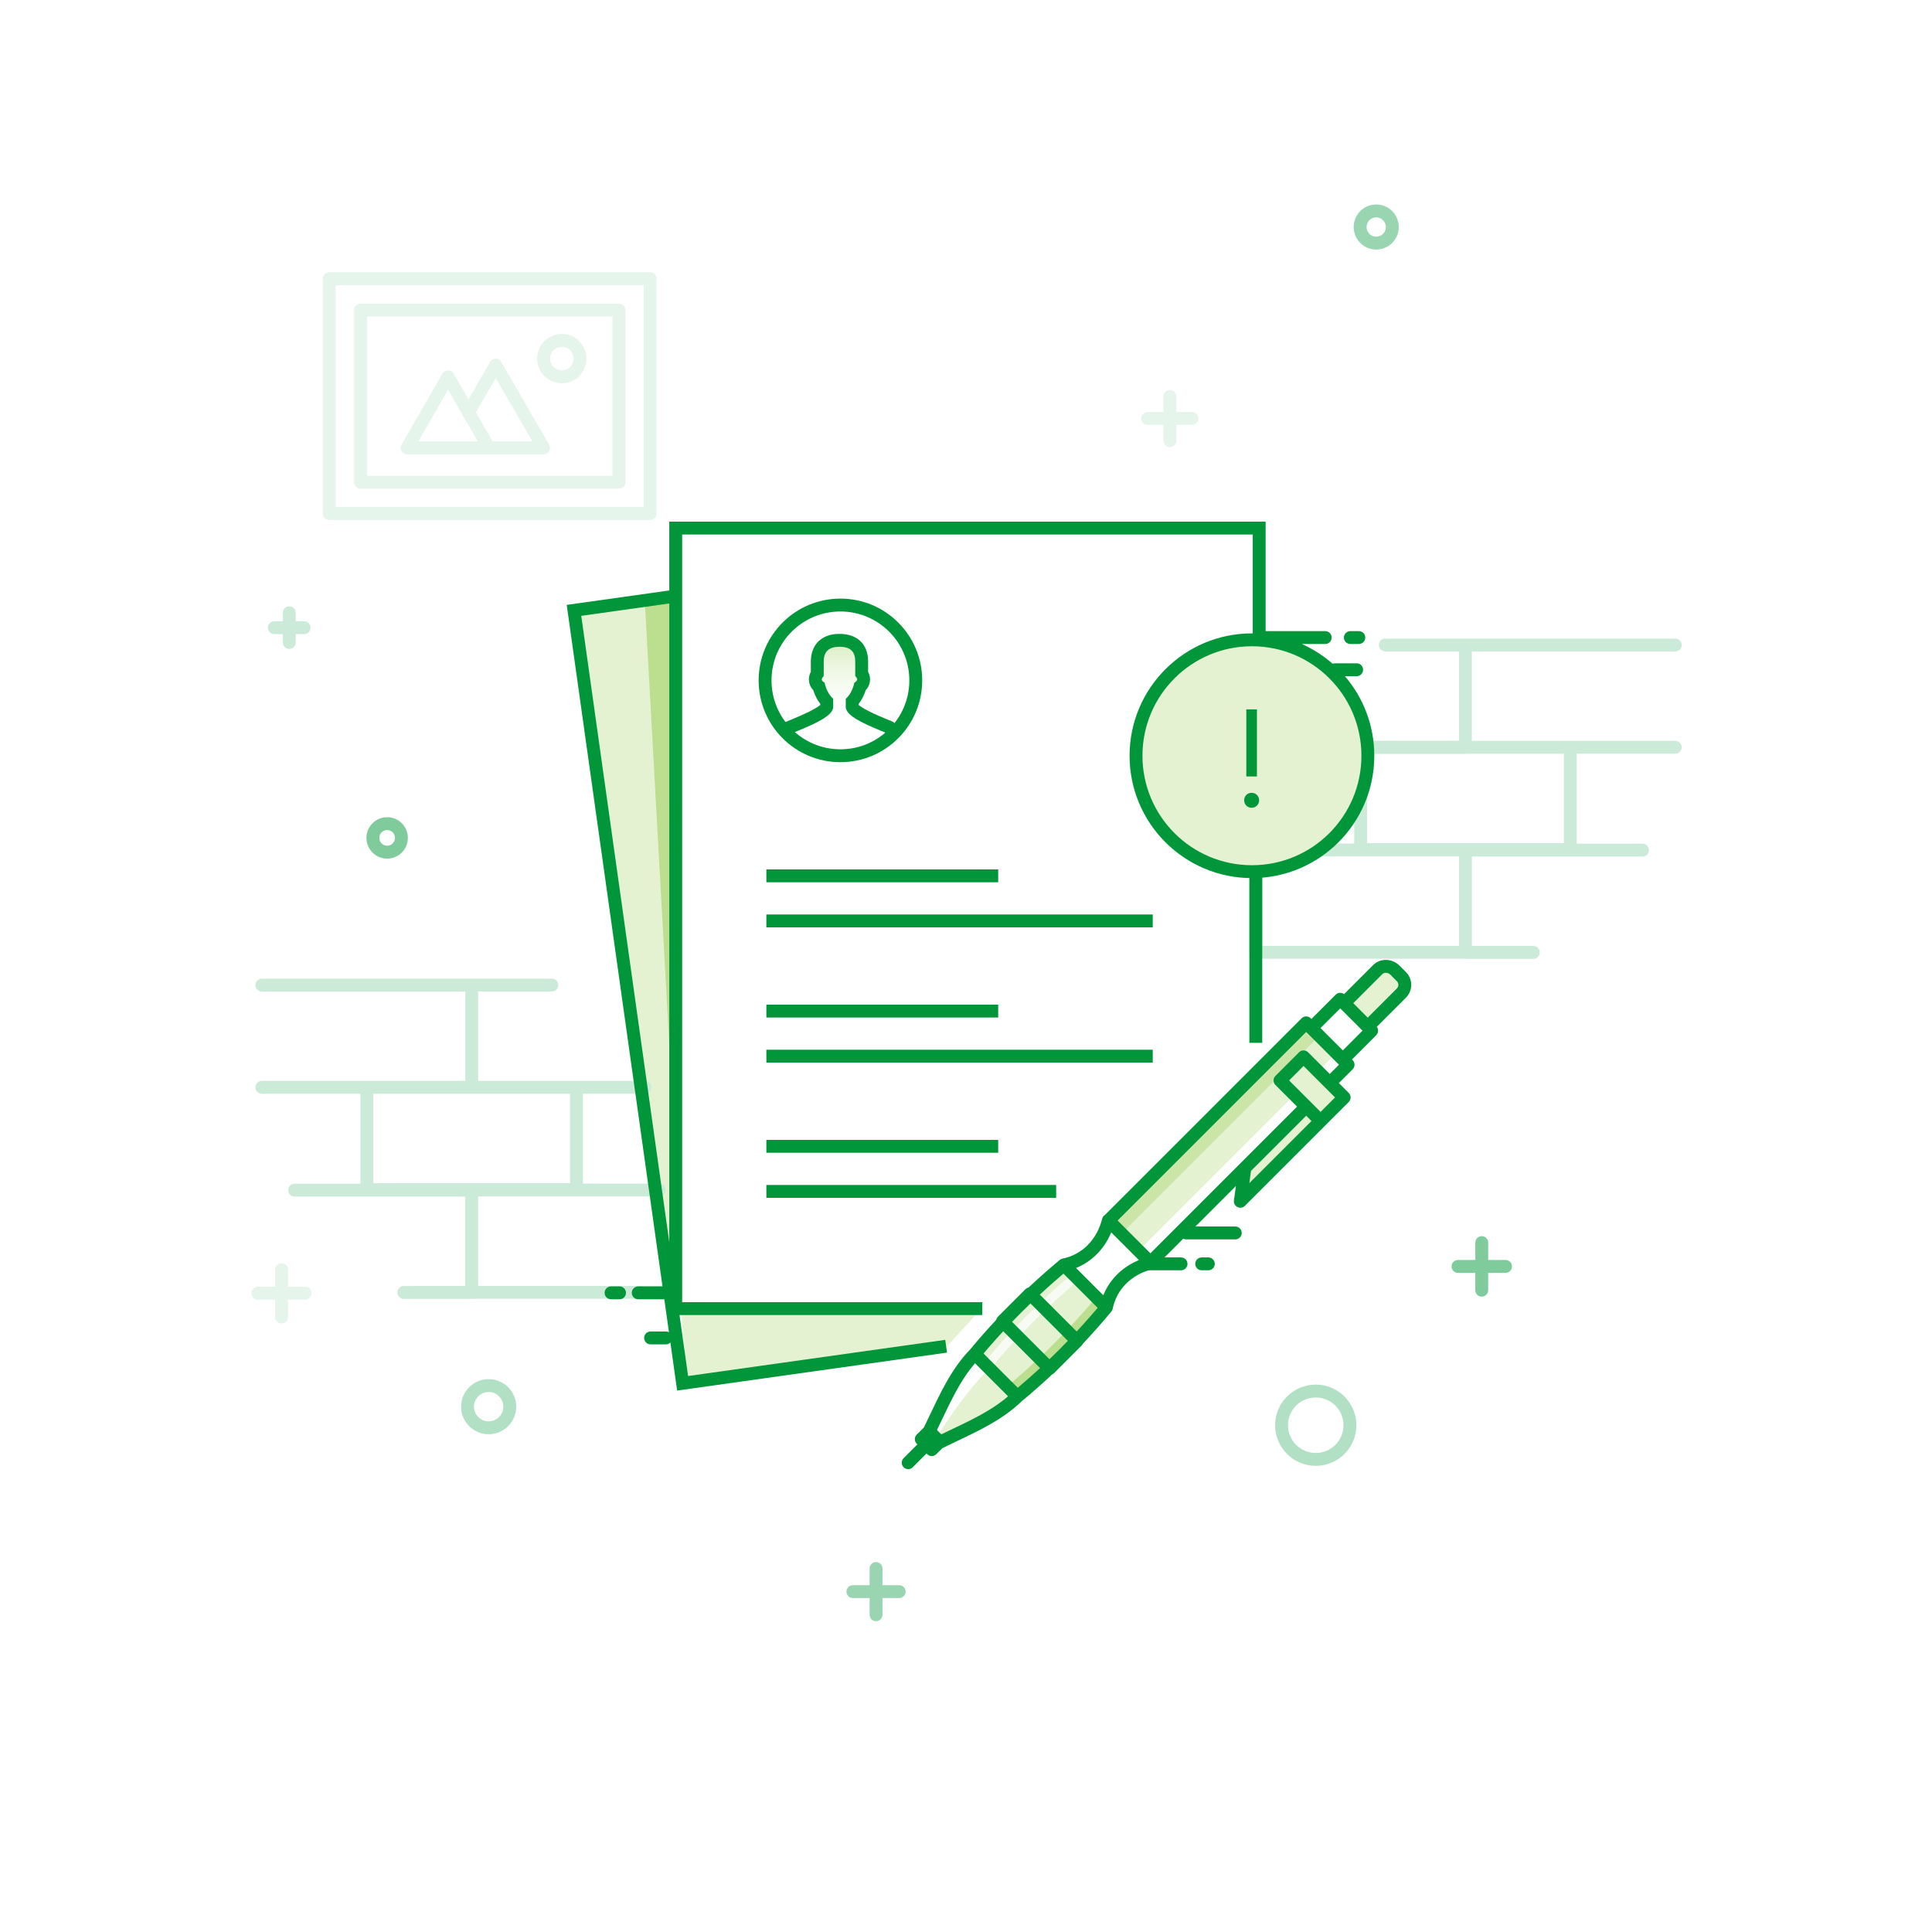 <svg width="300" height="300" viewBox="0 0 300 300" fill="none" xmlns="http://www.w3.org/2000/svg">
<rect width="300" height="300" fill="white"/>
<path fill-rule="evenodd" clip-rule="evenodd" d="M104.4 92.947L89.807 94.845L104.4 199.922V92.947Z" fill="#E4F2D2"/>
<path fill-rule="evenodd" clip-rule="evenodd" d="M104.4 92.947H100.103L104.456 171.834L104.4 92.947Z" fill="#BBDE8F"/>
<path d="M260.138 99.156C260.69 99.156 261.138 99.604 261.138 100.156C261.138 100.669 260.752 101.092 260.254 101.15L260.138 101.156L228.548 101.156V115.04L260.138 115.04C260.651 115.04 261.073 115.427 261.131 115.924L261.138 116.04C261.138 116.553 260.752 116.976 260.254 117.034L260.138 117.04L244.83 117.04V131.006L255.048 131.007C255.601 131.007 256.048 131.455 256.048 132.007C256.048 132.52 255.662 132.942 255.165 133L255.048 133.007L228.556 133.006V146.89L238.097 146.891C238.61 146.891 239.032 147.277 239.09 147.774L239.097 147.891C239.097 148.404 238.711 148.827 238.213 148.884L238.097 148.891H227.548C227.479 148.891 227.412 148.884 227.347 148.871L195.008 148.869C194.456 148.869 194.008 148.422 194.008 147.869V131.985C194.008 131.433 194.456 130.985 195.008 130.985L210.281 130.984L210.282 116.046C210.282 115.533 210.668 115.111 211.166 115.053L211.282 115.046L226.548 115.045V101.156H215.112C214.56 101.156 214.112 100.709 214.112 100.156C214.112 99.643 214.498 99.221 214.995 99.163L215.112 99.156H260.138ZM226.548 132.985L196.009 132.986V146.87L226.548 146.869V132.985ZM242.831 117.047H212.283V130.931H242.831V117.047Z" fill="#CCEAD8"/>
<path d="M195 116.041H227.548" stroke="#CCEAD8" stroke-width="2" stroke-linecap="round" stroke-linejoin="round"/>
<path fill-rule="evenodd" clip-rule="evenodd" d="M105.8 203.752H151.894L146.922 209.207L106.675 214.867L105.8 203.752Z" fill="#E4F2D2"/>
<path d="M230.088 191.953C230.6 191.953 231.023 192.339 231.081 192.837L231.088 192.953V195.647L233.782 195.647C234.334 195.647 234.782 196.095 234.782 196.647C234.782 197.16 234.396 197.583 233.898 197.64L233.782 197.647L231.088 197.647V200.341C231.088 200.893 230.64 201.341 230.088 201.341C229.575 201.341 229.152 200.955 229.094 200.458L229.088 200.341V197.647L226.394 197.647C225.841 197.647 225.394 197.199 225.394 196.647C225.394 196.134 225.78 195.712 226.277 195.654L226.394 195.647L229.088 195.647V192.953C229.088 192.401 229.535 191.953 230.088 191.953Z" fill="#7FCB9C"/>
<path d="M178.2 64.969H185.08" stroke="#E5F5EB" stroke-width="2" stroke-linecap="round" stroke-linejoin="round"/>
<path d="M181.663 61.551V68.431" stroke="#E5F5EB" stroke-width="2" stroke-linecap="round" stroke-linejoin="round"/>
<path d="M47.218 96.461C47.77 96.461 48.218 96.909 48.218 97.461C48.218 97.974 47.832 98.396 47.334 98.454L47.218 98.461H42.6C42.048 98.461 41.6 98.013 41.6 97.461C41.6 96.948 41.986 96.525 42.483 96.468L42.6 96.461H47.218Z" fill="#CCEAD8"/>
<path d="M44.909 94.15C45.422 94.15 45.844 94.536 45.902 95.034L45.909 95.15V99.768C45.909 100.32 45.461 100.768 44.909 100.768C44.396 100.768 43.973 100.382 43.915 99.885L43.909 99.768V95.15C43.909 94.598 44.356 94.15 44.909 94.15Z" fill="#CCEAD8"/>
<path d="M136.032 242.557C136.545 242.557 136.967 242.943 137.025 243.44L137.032 243.557L137.031 246.148L139.623 246.148C140.176 246.148 140.623 246.596 140.623 247.148C140.623 247.661 140.237 248.084 139.74 248.141L139.623 248.148L137.031 248.148L137.032 250.739C137.032 251.292 136.584 251.739 136.032 251.739C135.519 251.739 135.096 251.353 135.039 250.856L135.032 250.739L135.031 248.148L132.44 248.148C131.888 248.148 131.44 247.7 131.44 247.148C131.44 246.635 131.826 246.213 132.324 246.155L132.44 246.148L135.031 246.148L135.032 243.557C135.032 243.004 135.48 242.557 136.032 242.557Z" fill="#99D5B0"/>
<path d="M40.031 200.803H47.373" stroke="#E5F5EB" stroke-width="2" stroke-linecap="round" stroke-linejoin="round"/>
<path d="M43.725 197.154V204.496" stroke="#E5F5EB" stroke-width="2" stroke-linecap="round" stroke-linejoin="round"/>
<path d="M204.309 215C200.825 215 198 217.825 198 221.309C198 224.793 200.825 227.618 204.309 227.618C207.793 227.618 210.618 224.793 210.618 221.309C210.618 217.825 207.793 215 204.309 215ZM204.309 217C206.688 217 208.618 218.929 208.618 221.309C208.618 223.688 206.688 225.618 204.309 225.618C201.929 225.618 200 223.688 200 221.309C200 218.929 201.929 217 204.309 217Z" fill="#B2E0C4"/>
<path d="M60.117 126.893C58.341 126.893 56.901 128.333 56.901 130.109C56.901 131.885 58.341 133.325 60.117 133.325C61.893 133.325 63.333 131.885 63.333 130.109C63.333 128.333 61.893 126.893 60.117 126.893ZM60.117 128.893C60.789 128.893 61.333 129.437 61.333 130.109C61.333 130.781 60.789 131.325 60.117 131.325C59.445 131.325 58.901 130.781 58.901 130.109C58.901 129.437 59.445 128.893 60.117 128.893Z" fill="#7FCB9C"/>
<path d="M75.879 214.15C73.516 214.15 71.6 216.066 71.6 218.429C71.6 220.792 73.516 222.707 75.879 222.707C78.241 222.707 80.157 220.792 80.157 218.429C80.157 216.066 78.241 214.15 75.879 214.15ZM75.879 216.15C77.137 216.15 78.157 217.17 78.157 218.429C78.157 219.687 77.137 220.707 75.879 220.707C74.62 220.707 73.6 219.687 73.6 218.429C73.6 217.17 74.62 216.15 75.879 216.15Z" fill="#B2E0C4"/>
<path d="M213.7 31.752C211.767 31.752 210.2 33.319 210.2 35.252C210.2 37.185 211.767 38.752 213.7 38.752C215.633 38.752 217.2 37.185 217.2 35.252C217.2 33.319 215.633 31.752 213.7 31.752ZM213.7 33.752C214.528 33.752 215.2 34.423 215.2 35.252C215.2 36.08 214.528 36.752 213.7 36.752C212.872 36.752 212.2 36.08 212.2 35.252C212.2 34.423 212.872 33.752 213.7 33.752Z" fill="#99D5B0"/>
<path d="M100.945 42.285C101.497 42.285 101.945 42.733 101.945 43.285V79.734C101.945 80.287 101.497 80.734 100.945 80.734H51.124C50.572 80.734 50.124 80.287 50.124 79.734V43.285C50.124 42.733 50.572 42.285 51.124 42.285H100.945ZM99.945 44.285H52.125V78.734H99.945V44.285ZM96.105 47.144C96.657 47.144 97.105 47.592 97.105 48.144V74.888C97.105 75.44 96.657 75.888 96.105 75.888H55.99C55.438 75.888 54.99 75.44 54.99 74.888V48.144C54.99 47.592 55.438 47.144 55.99 47.144H96.105ZM95.105 49.143H56.99V73.887H95.105V49.143ZM77.764 56.086L77.838 56.197L85.275 69.045C85.641 69.678 85.225 70.463 84.522 70.54L84.409 70.546H63.217C62.448 70.546 61.967 69.713 62.351 69.047L68.705 58.014C69.089 57.346 70.053 57.346 70.438 58.014L72.748 62.026L76.106 56.199C76.468 55.571 77.341 55.533 77.764 56.086ZM76.974 58.697L73.901 64.029L76.502 68.545L82.674 68.545L76.974 58.697ZM69.571 60.516L64.946 68.545H74.195L69.571 60.516ZM87.237 51.858C89.351 51.858 91.065 53.571 91.065 55.685C91.065 57.8 89.351 59.513 87.237 59.513C85.123 59.513 83.409 57.8 83.409 55.685C83.409 53.571 85.123 51.858 87.237 51.858ZM87.237 53.858C86.228 53.858 85.409 54.676 85.409 55.685C85.409 56.695 86.228 57.513 87.237 57.513C88.247 57.513 89.065 56.695 89.065 55.685C89.065 54.676 88.247 53.858 87.237 53.858Z" fill="#E5F5EB"/>
<path d="M85.688 151.957L85.805 151.964C86.302 152.022 86.688 152.444 86.688 152.957C86.688 153.509 86.24 153.957 85.688 153.957H74.251V167.841L100.157 167.841L100.274 167.848C100.771 167.906 101.157 168.328 101.157 168.841C101.157 169.394 100.709 169.841 100.157 169.841L90.517 169.841V183.785L102.35 183.786L102.466 183.793C102.964 183.85 103.35 184.273 103.35 184.786L103.343 184.903C103.285 185.4 102.863 185.786 102.35 185.786L74.251 185.786V199.67L104.456 199.67L104.573 199.677C105.07 199.735 105.456 200.157 105.456 200.67C105.456 201.222 105.009 201.67 104.456 201.67L73.454 201.671C73.388 201.685 73.321 201.692 73.252 201.692H62.703L62.587 201.685C62.089 201.627 61.703 201.205 61.703 200.692L61.71 200.575C61.768 200.078 62.19 199.692 62.703 199.692L72.243 199.691V185.807L45.752 185.808L45.635 185.801C45.138 185.743 44.752 185.32 44.752 184.808C44.752 184.255 45.2 183.808 45.752 183.808L55.969 183.807V169.841L40.662 169.841L40.546 169.835C40.048 169.777 39.662 169.354 39.662 168.841L39.669 168.725C39.727 168.227 40.15 167.841 40.662 167.841L72.252 167.841V153.957L40.662 153.957L40.546 153.95C40.048 153.893 39.662 153.47 39.662 152.957C39.662 152.405 40.11 151.957 40.662 151.957H85.688ZM88.517 169.847H57.969V183.731H88.517V169.847Z" fill="#CCEAD8"/>
<path d="M202.824 158.824L209.329 165.33L178.631 196.027L172.126 189.522L202.824 158.824Z" fill="#526066"/>
<path d="M202.824 158.824L209.329 165.33L178.631 196.027L172.126 189.522L202.824 158.824Z" fill="#E4F2D2"/>
<path opacity="0.64" d="M202.824 158.824L204.857 160.857L174.16 191.554L172.127 189.521L202.824 158.824Z" fill="#BBDE8F"/>
<path d="M207.5 163.5L209.33 165.33L178.632 196.028L176.802 194.198L207.5 163.5Z" fill="white"/>
<path d="M157.977 216.843C155.782 214.648 153.566 212.432 151.37 210.236C155.416 205.337 160.092 200.661 165.194 196.412C167.39 198.608 169.606 200.823 171.802 203.019C167.553 208.122 162.877 212.798 157.977 216.843Z" fill="#42708A"/>
<path d="M157.977 216.843C155.782 214.648 153.566 212.432 151.37 210.236C155.416 205.337 160.092 200.661 165.194 196.412C167.39 198.608 169.606 200.823 171.802 203.019C167.553 208.122 162.877 212.798 157.977 216.843Z" fill="#E4F2D2"/>
<path d="M171.802 203.021C171.273 202.493 170.744 201.964 170.216 201.436C165.967 206.538 161.291 211.214 156.392 215.26C156.92 215.788 157.449 216.317 157.977 216.845C162.877 212.8 167.553 208.124 171.802 203.021Z" fill="#BBDE8F"/>
<path opacity="0.73" d="M153.911 212.372C153.586 212.046 153.281 211.741 152.955 211.416C156.94 206.578 161.534 201.983 166.556 197.775C166.881 198.1 167.206 198.426 167.532 198.751C162.51 202.959 157.916 207.554 153.911 212.372Z" fill="white"/>
<path d="M145.962 223.938C150.313 221.783 154.684 220.055 157.977 216.843L151.37 210.236C148.158 213.53 146.43 217.901 144.275 222.251L145.962 223.938Z" fill="#E4F2D2"/>
<path d="M157.977 216.843C157.916 216.904 157.835 216.986 157.774 217.047L153.423 212.696C150.252 215.908 147.772 219.527 145.332 223.308L144.275 222.251C146.43 217.901 148.158 213.53 151.37 210.236L157.977 216.843Z" fill="white"/>
<path d="M212.379 159.434L208.719 155.775L213.944 150.55C214.656 149.839 215.875 149.92 216.587 150.632L217.603 151.648C218.315 152.36 218.315 153.498 217.603 154.21L212.379 159.434Z" fill="#E4F2D2"/>
<path d="M202.417 164.109L208.719 170.412L205.06 174.071L198.757 167.769L202.417 164.109Z" fill="#E4F2D2"/>
<path d="M192.598 186.534L193.31 181.35L202.824 171.836L205.06 174.072L192.598 186.534Z" fill="#E4F2D2"/>
<path fill-rule="evenodd" clip-rule="evenodd" d="M138.422 114.364V113.472C138.422 113.222 138.275 112.997 138.054 112.909C135.456 111.865 132.572 110.57 132.33 109.763V108.916C132.869 108.343 133.294 107.544 133.545 106.609C134.15 106.168 134.3 105.259 133.8 104.62V102.724C133.8 100.767 132.751 99.428 130.354 99.428C128.018 99.428 126.907 100.767 126.907 102.724V104.62C126.407 105.259 126.557 106.167 127.161 106.609C127.412 107.544 127.838 108.343 128.377 108.916V109.763C128.135 110.569 125.251 111.865 122.653 112.908C122.432 112.998 122.285 113.222 122.285 113.472V114.364" fill="url(#paint0_linear)" fill-opacity="0.3"/>
<path d="M130.354 98.428C133.102 98.428 134.704 99.996 134.796 102.494L134.8 102.724L134.799 104.325L134.862 104.445C135.281 105.315 135.137 106.361 134.511 107.074L134.424 107.164L134.418 107.189C134.185 107.927 133.852 108.594 133.435 109.151L133.329 109.285V109.472L133.55 109.64C133.833 109.846 134.245 110.089 134.767 110.359C135.699 110.839 136.927 111.379 138.426 111.98C138.986 112.205 139.361 112.73 139.415 113.322L139.422 113.472V114.364H137.422L137.421 113.731L136.643 113.413C133.456 112.094 131.803 111.176 131.409 110.156L131.372 110.051L131.33 109.91V108.52L131.602 108.231C131.978 107.831 132.293 107.269 132.505 106.604L132.58 106.349L132.671 106.009L132.956 105.801C133.097 105.699 133.143 105.481 133.057 105.307L133.012 105.236L132.8 104.964V102.724C132.8 101.184 132.067 100.428 130.354 100.428C128.744 100.428 127.97 101.15 127.91 102.546L127.907 102.724V104.965L127.694 105.236C127.571 105.394 127.584 105.618 127.697 105.751L127.751 105.801L128.035 106.009L128.127 106.349C128.312 107.04 128.606 107.633 128.967 108.073L129.105 108.231L129.377 108.519V109.91L129.335 110.05C129.027 111.076 127.473 111.983 124.391 113.277L123.285 113.731L123.285 114.364H121.285V113.472C121.285 112.82 121.674 112.225 122.28 111.981L123.071 111.658C124.09 111.236 124.962 110.848 125.679 110.49L125.94 110.358C126.463 110.088 126.874 109.845 127.158 109.639L127.377 109.471V109.285L127.272 109.151C126.914 108.673 126.618 108.115 126.395 107.5L126.281 107.163L126.195 107.072C125.57 106.36 125.426 105.315 125.844 104.445L125.906 104.328L125.907 102.724C125.907 100.191 127.469 98.528 130.111 98.432L130.354 98.428Z" fill="#009639"/>
<path d="M130.5 92.951C123.486 92.951 117.8 98.637 117.8 105.651C117.8 112.665 123.486 118.351 130.5 118.351C137.514 118.351 143.2 112.665 143.2 105.651C143.2 98.637 137.514 92.951 130.5 92.951ZM130.5 94.951C136.409 94.951 141.2 99.742 141.2 105.651C141.2 111.561 136.409 116.351 130.5 116.351C124.591 116.351 119.8 111.561 119.8 105.651C119.8 99.742 124.591 94.951 130.5 94.951Z" fill="#009639"/>
<path d="M194.4 135.352C204.341 135.352 212.4 127.293 212.4 117.352C212.4 107.41 204.341 99.352 194.4 99.352C184.459 99.352 176.4 107.41 176.4 117.352C176.4 127.293 184.459 135.352 194.4 135.352Z" fill="#E4F2D2"/>
<path d="M196.527 81L196.527 97.999L205.778 98L205.895 98.007C206.392 98.064 206.778 98.487 206.778 99C206.778 99.552 206.331 100 205.778 100L202.152 99.999C203.899 100.781 205.507 101.819 206.927 103.066C207.037 103.023 207.157 103 207.282 103H210.661L210.778 103.007C211.275 103.064 211.661 103.487 211.661 104C211.661 104.552 211.214 105 210.661 105L208.838 104.999C211.682 108.321 213.4 112.635 213.4 117.351C213.4 127.845 204.893 136.351 194.4 136.351C183.907 136.351 175.4 127.845 175.4 117.351C175.4 106.858 183.907 98.351 194.4 98.351C194.443 98.351 194.485 98.351 194.527 98.352L194.527 83H105.927V202.2L152.534 202.2V204.2H105.517L106.847 213.667L146.776 208.051L147.054 210.032L105.146 215.926L88 93.925L103.927 91.686L103.927 81H196.527ZM103.927 93.705L90.258 95.627L103.927 192.889V93.705ZM194.4 100.351C185.011 100.351 177.4 107.962 177.4 117.351C177.4 126.74 185.011 134.351 194.4 134.351C203.789 134.351 211.4 126.74 211.4 117.351C211.4 107.962 203.789 100.351 194.4 100.351ZM211 98L211.117 98.007C211.614 98.064 212 98.487 212 99C212 99.552 211.552 100 211 100H209.682L209.565 99.993C209.068 99.936 208.682 99.513 208.682 99C208.682 98.448 209.13 98 209.682 98H211Z" fill="#009639"/>
<path d="M195.175 120.567H193.525V110.15H195.175V120.567ZM194.35 125.429C193.69 125.429 193.195 124.923 193.195 124.263C193.195 123.603 193.69 123.108 194.35 123.108C194.999 123.108 195.516 123.603 195.516 124.263C195.516 124.923 194.999 125.429 194.35 125.429Z" fill="#009639"/>
<path d="M195 135.381V161.936" stroke="#009639" stroke-width="2"/>
<path d="M96.2 199.751C96.752 199.751 97.2 200.199 97.2 200.751C97.2 201.264 96.814 201.687 96.317 201.744L96.2 201.751H94.882C94.33 201.751 93.882 201.304 93.882 200.751C93.882 200.238 94.268 199.816 94.766 199.758L94.882 199.751H96.2ZM191.815 190.451C192.367 190.451 192.815 190.899 192.815 191.451C192.815 191.964 192.429 192.387 191.931 192.444L191.815 192.451H184.2C183.648 192.451 183.2 192.004 183.2 191.451C183.2 190.938 183.586 190.516 184.083 190.458L184.2 190.451H191.815ZM187.629 195.251C188.182 195.251 188.629 195.699 188.629 196.251C188.629 196.764 188.243 197.187 187.746 197.244L187.629 197.251H186.6C186.048 197.251 185.6 196.804 185.6 196.251C185.6 195.738 185.986 195.316 186.483 195.258L186.6 195.251H187.629ZM183.391 195.251C183.944 195.251 184.391 195.699 184.391 196.251C184.391 196.764 184.005 197.187 183.508 197.244L183.391 197.251H178.4C177.848 197.251 177.4 196.804 177.4 196.251C177.4 195.738 177.786 195.316 178.284 195.258L178.4 195.251H183.391ZM164 184V186H119V184H164ZM155 177V179H119V177H155ZM179 163V165H119V163H179ZM155 156V158H119V156H155ZM179 142V144H119V142H179ZM155 135V137H119V135H155Z" fill="#009639"/>
<path d="M217.158 149.796L217.294 149.924L218.311 150.94C219.367 151.997 219.411 153.668 218.443 154.775L218.311 154.916L213.787 159.441C214.059 159.8 214.056 160.301 213.778 160.657L213.696 160.751L209.93 164.516L210.037 164.622C210.397 164.983 210.425 165.55 210.12 165.942L210.037 166.036L207.897 168.175L209.427 169.704C209.787 170.065 209.815 170.632 209.51 171.024L209.427 171.119L205.775 174.769L205.768 174.778L193.306 187.24C192.656 187.891 191.569 187.39 191.599 186.509L191.608 186.397L191.915 184.157L179.667 196.408C179.569 196.723 179.317 196.99 178.949 197.08C175.722 197.864 173.376 200.21 172.782 203.214C172.751 203.371 172.688 203.508 172.601 203.623L172.57 203.66C171.143 205.374 169.668 207.04 168.152 208.651C168.12 208.719 168.08 208.783 168.032 208.844L167.954 208.932L163.685 213.201C163.599 213.287 163.5 213.355 163.395 213.403C161.831 214.871 160.235 216.277 158.614 217.615L158.642 217.593C157.072 219.116 155.225 220.384 152.84 221.669C152.175 222.027 151.685 222.281 150.911 222.661L150.606 222.81L147.271 224.412L146.406 224.835C146.38 224.848 146.353 224.86 146.325 224.871L145.389 225.805C145.028 226.165 144.461 226.193 144.069 225.888L143.975 225.805L143.868 225.699L141.729 227.838C141.339 228.228 140.706 228.228 140.315 227.838C139.953 227.475 139.927 226.903 140.238 226.511L140.315 226.424L142.453 224.284L142.348 224.179C141.988 223.818 141.96 223.251 142.265 222.859L142.348 222.764L143.451 221.662L143.518 221.525L143.586 221.387L145.562 217.287C145.812 216.777 146.008 216.39 146.216 215.993L146.343 215.753L146.823 214.867C148.023 212.708 149.226 211.003 150.654 209.539L150.627 209.566C151.918 208.004 153.273 206.464 154.684 204.954C154.716 204.812 154.78 204.675 154.875 204.555L154.952 204.468L159.222 200.199C159.359 200.062 159.526 199.973 159.702 199.932C161.269 198.463 162.889 197.031 164.554 195.645C164.676 195.541 164.826 195.466 165 195.432L164.968 195.439C164.979 195.436 164.99 195.434 165.002 195.432C168.005 194.837 170.35 192.492 171.134 189.265C171.202 188.987 171.371 188.775 171.586 188.646L202.117 158.117C202.477 157.756 203.045 157.728 203.437 158.034L203.531 158.117L203.637 158.223L207.403 154.457C207.76 154.1 208.32 154.07 208.712 154.366L213.237 149.843C214.295 148.785 216.042 148.815 217.158 149.796ZM151.4 211.682L151.219 211.894C150.387 212.884 149.62 214.01 148.853 215.34L148.566 215.848L148.307 216.322C148.012 216.869 147.789 217.296 147.5 217.879L147.349 218.185L145.488 222.05L146.164 222.726L146.279 222.67L146.396 222.614L149.361 221.191C150.319 220.728 150.858 220.457 151.461 220.138L151.645 220.04L152.366 219.648C153.747 218.881 154.917 218.121 155.943 217.304L156.321 216.995L156.53 216.812L151.4 211.682ZM155.781 206.711C155.026 207.528 154.288 208.353 153.568 209.185L152.854 210.02L152.723 210.175L158.038 215.49L158.194 215.36C159.31 214.416 160.414 213.44 161.503 212.433L155.781 206.711ZM160.009 202.399C159.035 203.337 158.083 204.29 157.154 205.255L162.959 211.06C163.925 210.132 164.877 209.179 165.816 208.206L160.009 202.399ZM165.134 197.768L164.946 197.929C163.76 198.938 162.597 199.971 161.462 201.024L167.19 206.752C167.98 205.901 168.758 205.034 169.524 204.153L170.286 203.268L170.445 203.079L165.134 197.768ZM172.55 191.36L172.436 191.63C171.375 194.026 169.52 195.878 167.205 196.843L167.085 196.89L171.324 201.128L171.371 201.009C172.336 198.694 174.188 196.839 176.584 195.778L176.853 195.663L172.55 191.36ZM202.824 160.237L173.541 189.52L178.632 194.611L201.408 171.834L198.051 168.476C197.69 168.115 197.663 167.548 197.968 167.156L198.051 167.062L201.71 163.402C202.071 163.042 202.638 163.014 203.03 163.319L203.124 163.402L206.482 166.76L207.915 165.328L207.817 165.231L207.809 165.223L202.93 160.344C202.927 160.341 202.924 160.338 202.921 160.335L202.824 160.237ZM202.823 173.249L194.254 181.818L193.994 183.723L203.645 174.071L202.823 173.249ZM202.417 165.523L200.172 167.768L205.061 172.656L207.306 170.411L202.417 165.523ZM208.108 156.578L205.051 159.636L208.516 163.101L211.573 160.043L208.108 156.578ZM214.73 151.19L214.651 151.257L210.134 155.774L212.379 158.019L216.896 153.502C217.163 153.235 217.208 152.841 217.032 152.532L216.965 152.432L216.896 152.355L215.88 151.338C215.56 151.018 215.04 150.97 214.73 151.19ZM103.4 206.751C103.952 206.751 104.4 207.199 104.4 207.751C104.4 208.264 104.014 208.687 103.517 208.745L103.4 208.751H101.021C100.468 208.751 100.021 208.304 100.021 207.751C100.021 207.238 100.407 206.816 100.904 206.758L101.021 206.751H103.4ZM103.4 199.751C103.952 199.751 104.4 200.199 104.4 200.751C104.4 201.264 104.014 201.687 103.517 201.745L103.4 201.751H99.103C98.551 201.751 98.103 201.304 98.103 200.751C98.103 200.238 98.49 199.816 98.987 199.758L99.103 199.751H103.4Z" fill="#009639"/>
<defs>
<linearGradient id="paint0_linear" x1="130.354" y1="99.428" x2="130.354" y2="114.364" gradientUnits="userSpaceOnUse">
<stop stop-color="#78BE20" stop-opacity="0.954"/>
<stop offset="0.721" stop-color="white" stop-opacity="0.4"/>
<stop offset="0.853" stop-color="white" stop-opacity="0"/>
<stop offset="1" stop-color="white" stop-opacity="0"/>
</linearGradient>
</defs>
</svg>
